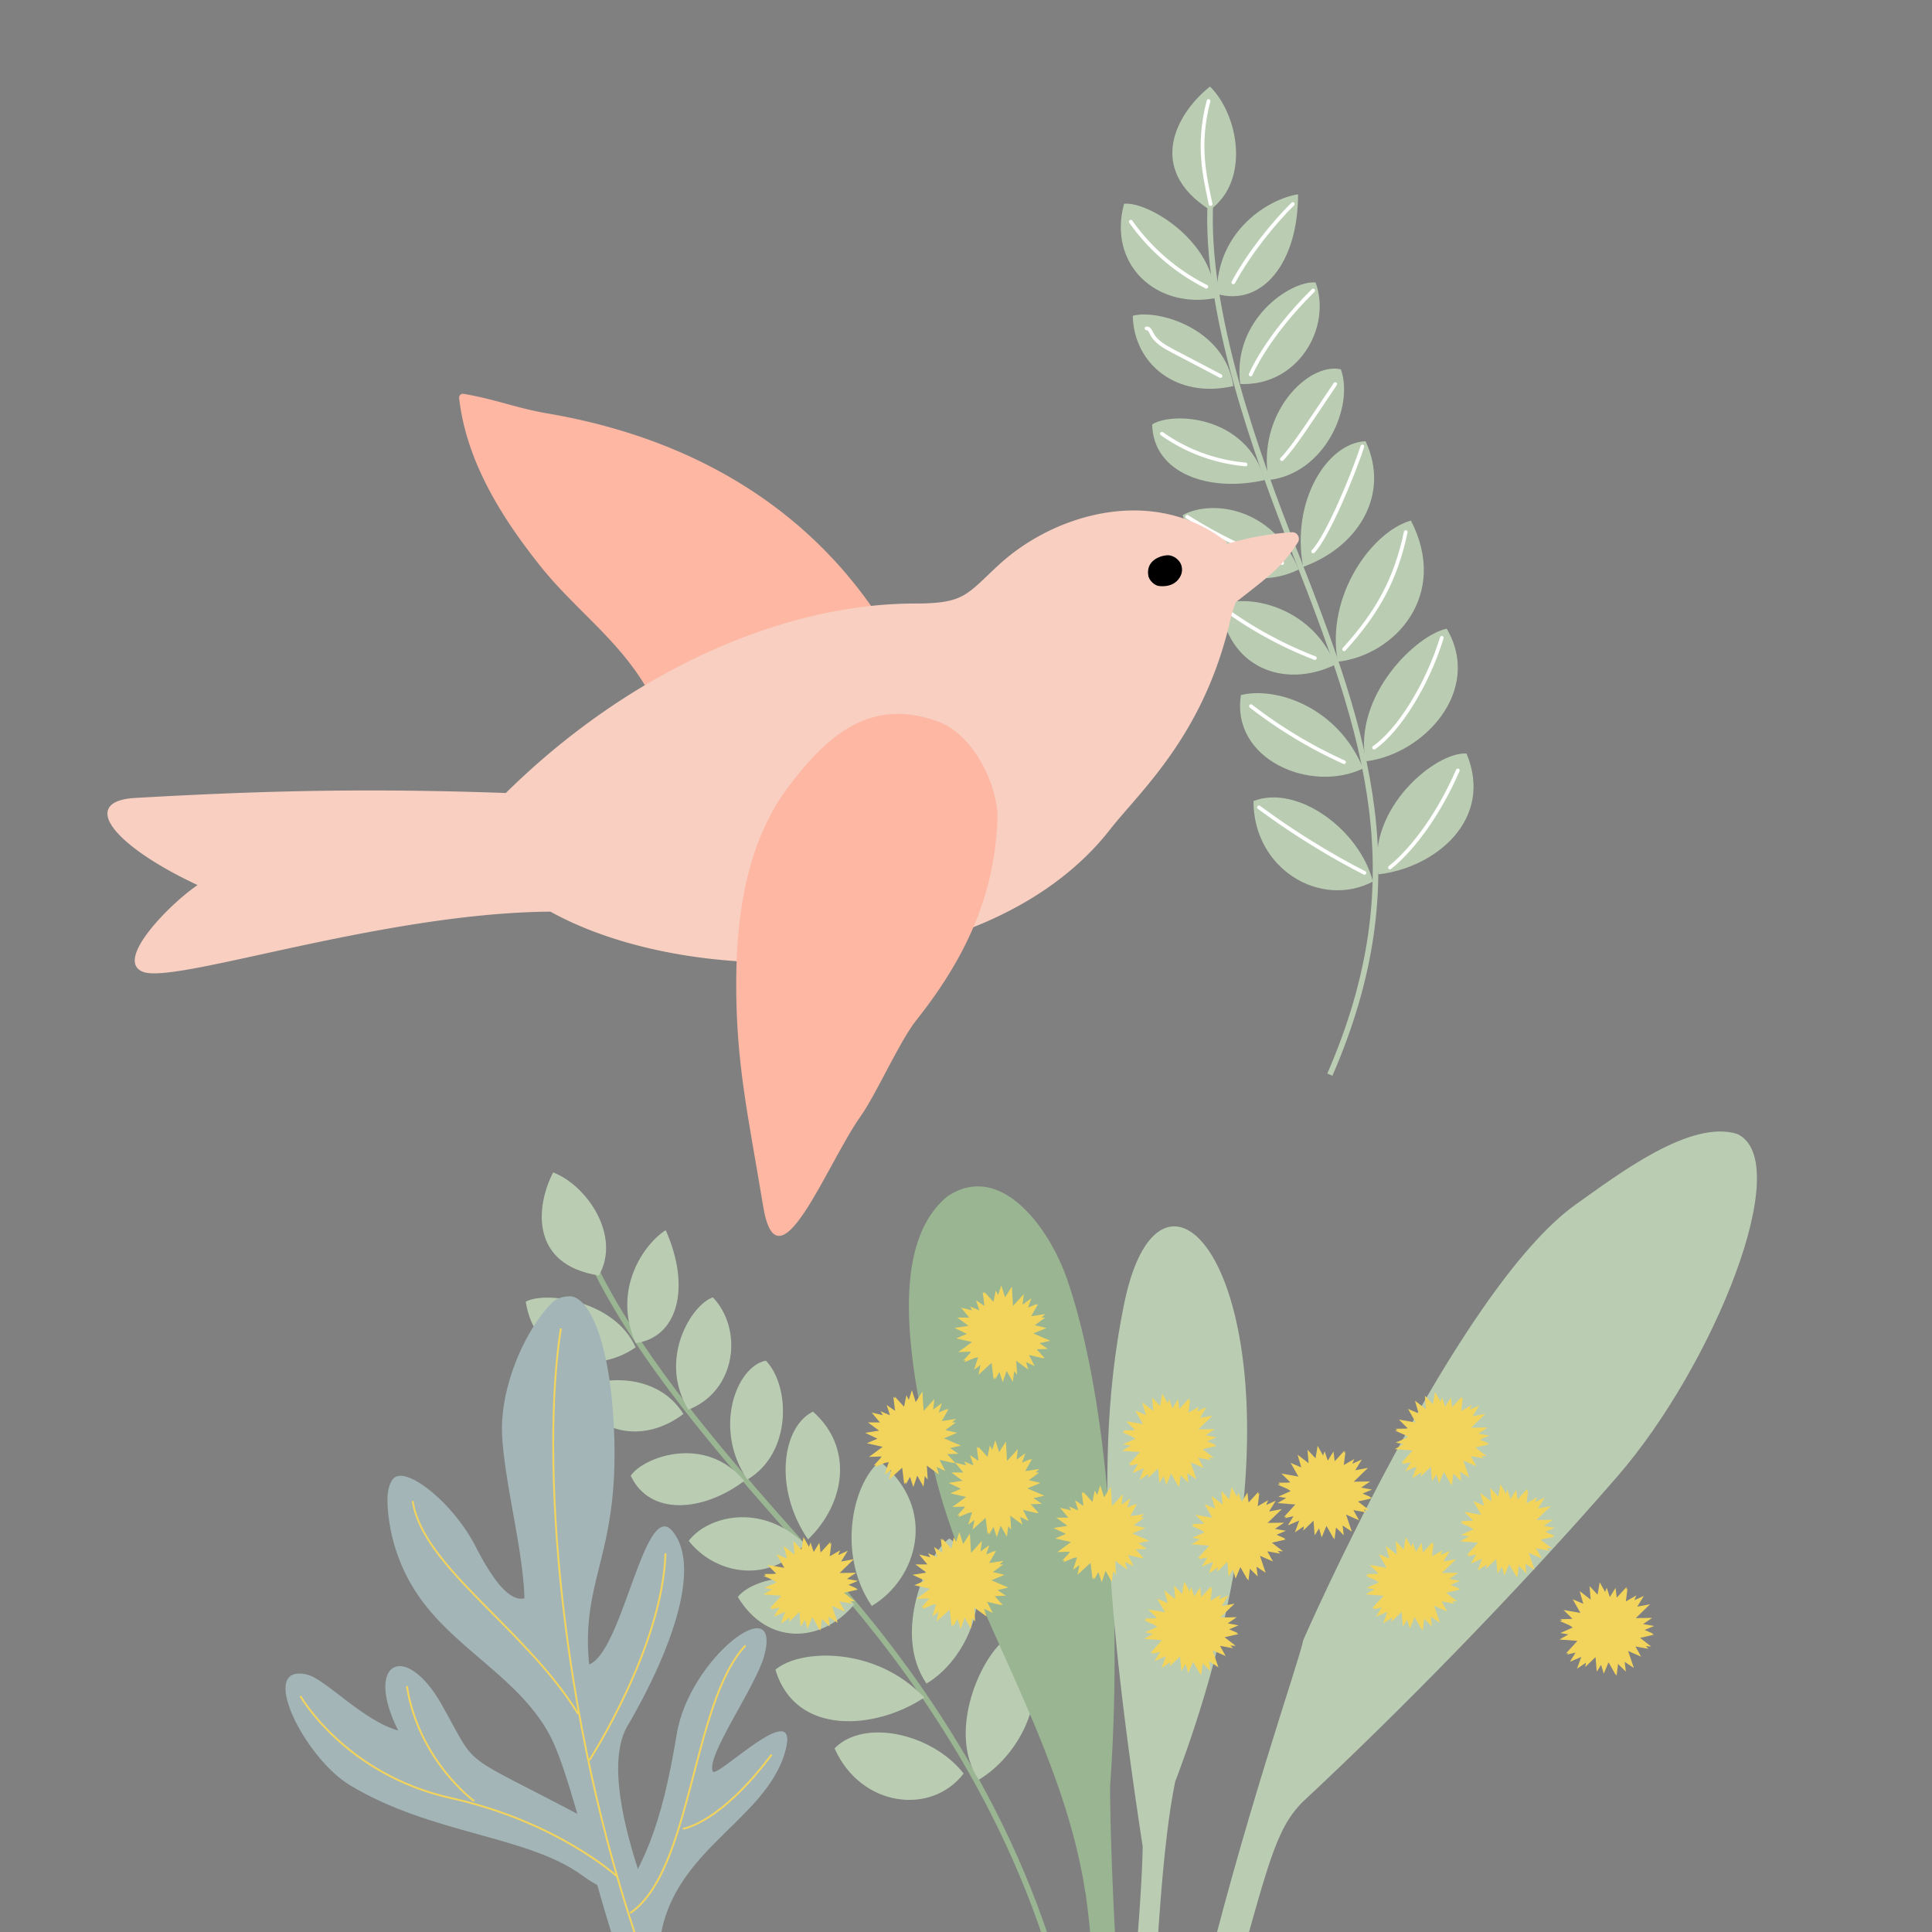 <svg xmlns="http://www.w3.org/2000/svg" viewBox="0 0 1040 1040"><rect x="0" y="0" width="1040" height="1040" fill="#808080" stroke="none"/><defs><style>.cls-1,.cls-11,.cls-5,.cls-7,.cls-8{fill:none;stroke-miterlimit:10;}.cls-1{stroke:#9ab591;}.cls-1,.cls-7{stroke-width:3px;}.cls-2{fill:#bacdb3;}.cls-3{fill:#9ab591;}.cls-4{fill:#a3b5b7;}.cls-5{stroke:#f2d45d;}.cls-6{fill:#f2d45d;}.cls-7{stroke:#bacdb3;}.cls-8{stroke:#fff;stroke-linecap:round;stroke-width:2px;}.cls-9{fill:#fdb7a3;}.cls-10{fill:#f8cfc1;}.cls-11{stroke:#f8cfc1;}</style></defs><g id="grass"><path class="cls-1" d="M310.35,659.45c23.35,63.76,84.49,130.64,136.83,189.29C493.89,901.07,549.08,980,573.3,1078.48"/><path class="cls-2" d="M297.76,631.11c-9.4,18.22-12.49,49.73,24.63,55.48C334.48,665.27,316,638.12,297.76,631.11Z"/><path class="cls-2" d="M358.35,662.2c-11.6,7.37-29,31.83-16.18,60.76C364.33,720.15,372.36,693.75,358.35,662.2Z"/><path class="cls-2" d="M383.73,698.37c-11.43,3.84-29.73,33.31-13.18,60.48C396.67,748.56,400,715.37,383.73,698.37Z"/><path class="cls-2" d="M412.28,732.44c-16.1,3.17-28.54,36.88-9.95,64C426.49,782.14,425.36,746,412.28,732.44Z"/><path class="cls-2" d="M437.6,759.87c-16.76,8.36-21.21,41.7-2.63,68.8C455.4,808.89,459.36,779,437.6,759.87Z"/><path class="cls-2" d="M283,700.71c10.52-5.9,48-.65,59.16,24.58C318.15,741.84,287.76,731.16,283,700.71Z"/><path class="cls-2" d="M309.21,749.38c9.24-7.77,43.22-12.9,58.67,11.75C345.51,778.07,319.44,771,309.21,749.38Z"/><path class="cls-2" d="M339.53,794.39c6.5-9.87,40.05-22.71,61.09,2.8C378.19,814.05,349.67,816.06,339.53,794.39Z"/><path class="cls-2" d="M370.75,829.44c9.77-13,38.62-21.15,62.35,1.6C415.08,852.55,385.54,848.23,370.75,829.44Z"/><path class="cls-2" d="M473.57,786.62c-15.09,12.61-22.87,50.74-4.29,77.85C493.44,850.18,505.53,812.51,473.57,786.62Z"/><path class="cls-2" d="M397.19,859.66c7.27-9.63,39-18.86,62.76,3.88C441.93,885.06,412.74,885.58,397.19,859.66Z"/><path class="cls-2" d="M511.05,828.16c-12.27,8.82-30.9,51-12.32,78.1C522.89,892,539.66,849,511.05,828.16Z"/><path class="cls-2" d="M417.43,898.79c13.38-11.39,54.25-12.52,80.09,15C471.54,931.13,428.12,934.85,417.43,898.79Z"/><path class="cls-2" d="M544.77,880.4c-13.92,4.93-36.48,50.51-17.9,77.62C551,943.74,570.07,904.46,544.77,880.4Z"/><path class="cls-2" d="M449.25,941.16c16-16.42,52.88-7.79,69.47,13.54C501.21,977.52,463.24,972.67,449.25,941.16Z"/><path class="cls-3" d="M602.23,1077.34c-1.19-19.46-4.6-78.58-4.67-115.81,6.2-84.56,1.24-202-23.08-272.73-9.78-28.41-36.1-63.72-64.38-44.85-31.7,25.9-21.55,89.6-6.64,150.28,17.57,71.52,68.8,144.36,80.79,224.71l.09-.21c4,29.15,4.39,48.82,4.18,58.88a6.86,6.86,0,1,0,13.71-.27Z"/><path class="cls-2" d="M605.23,701.42c-15.93,77.29-9.91,162.47,9.74,291.66l.12-.07c0,.88,0,1.76,0,2.65-.66,27.13-4.1,62.15-5.37,78.69a5.74,5.74,0,0,0,11.45.92c1.56-18.55,4-80.28,11.46-116.25C723.7,717.9,628.48,588.62,605.23,701.42Z"/><path class="cls-2" d="M935.2,610.43c-25.27-8-64.1,21.72-86.94,37.92C784,694,701.57,882.82,701.57,882.82,699.14,895.12,668.65,981,645,1080.5c-1.8,7.61,14.74,4.75,16.07,0,21.72-77.3,25.16-95.59,40.47-110.83,50.77-47.22,115.73-113.34,169.25-175.09C922.16,735.35,966.84,625.37,935.2,610.43Z"/><path class="cls-4" d="M313.29,1009.46c-29.41-21.44-81-22-124.88-48.45-24.61-14.82-50.24-66-23.08-59.58,9.84,2.35,30.12,24.92,49,30.1-18.44-36.85,3.77-48.47,23.25-14.23,20.9,36.76,7.09,24,79.62,62.49C317.17,979.79,349.1,1035.56,313.29,1009.46Z"/><path class="cls-4" d="M363,1056.69c-16.37-37.24-40.89-100.87-25.2-127.65,21.79-37.2,40.59-84.66,24.28-104.7-15-18.41-26.74,64.56-44.94,71.64-4.41-44.63,15-58,13.59-119.63-1.27-53.62-13.78-79-24.33-78.54-3.19.15-6.57.92-8.83,3.11-14.48,14-28.92,46-27.24,72.6s11.13,60.23,12,86.85c-10.42,2.57-21.5-18.64-26.77-28.71-12.22-23.36-38.46-44.18-44.42-35-2.52,3.86-2.74,9-2.48,13.87a95.49,95.49,0,0,0,17.76,50.18c20.15,28,54.37,43.71,70.12,74.49,15.09,29.49,36.08,140,48.28,134.17C352.47,1065.69,363.19,1058.12,363,1056.69Z"/><path class="cls-4" d="M422.74,942.61c8.43-30.66-36.94,15-39,11-4.08-7.8,23-45.53,27.55-62,10.19-37.07-40.26.71-47,41.91-8.36,50.74-18.06,71.35-35.26,96,1.23,5.35,25.47,33.76,25.56,24.85C355.16,997.43,411.79,982.43,422.74,942.61Z"/><path class="cls-5" d="M301.93,715.1c-10.88,68-1.59,207.71,43.5,336.43"/><path class="cls-5" d="M222.15,808c5.32,35.44,60.73,68.61,89.06,114.54"/><path class="cls-5" d="M317.31,947.44s39.31-60.56,40.92-111.28"/><path class="cls-5" d="M339.24,1029.78c33.32-22.44,33.17-113.41,62.06-144"/><path class="cls-5" d="M367.58,984.43s19.57-2.36,47.79-39.91"/><path class="cls-5" d="M161.7,913s24,42.21,81.15,54.93c57.39,12.78,89.46,42.28,89.46,42.28"/><path class="cls-5" d="M255.26,969.54S225.45,947.94,219,907.6"/></g><g id="flower"><polygon class="cls-6" points="559.54 723.06 565.39 721.73 556.23 717.81 563.3 714.87 557.03 713.38 562.65 709.25 560.62 709.25 562.73 707.34 555.07 708.51 558.79 701.98 557.71 702.44 557.97 701.98 553.43 703.92 555.16 698.84 550.41 702.35 551.12 696.63 545.29 703.03 544.67 692.57 541.05 698.33 538.98 691.9 537.3 697.11 536.04 694.64 534.77 700.82 529.81 695.37 529.94 696.41 528.99 695.37 529.94 702.98 525.39 699.89 527.19 705.4 522.14 703.25 523.36 705.38 517.35 703.95 521.77 709.25 515.31 709.25 521.35 713.68 513.79 714.84 520.45 718.01 514.72 720.46 523.24 722.4 515.88 727.83 522.68 727.59 522.15 728.43 518.5 732.42 519.83 732.12 519.09 733.29 524.39 731.08 526.52 730.6 524.35 737.33 527.81 734.79 526.74 740.02 533.76 733.64 534.88 742.58 535.55 741.4 535.7 742.58 537.99 738.55 539.77 744.04 541.86 737.91 545.23 743.85 545.94 738.17 547.5 740.03 547.05 732.52 553.61 737.33 552.26 733.14 556.98 735.38 553.9 729.4 561.61 731.16 561.39 730.92 562.43 731.16 558.03 726.33 564.05 726.12 559.54 723.06"/><polygon class="cls-6" points="612.82 830.74 618.67 829.41 609.51 825.49 616.58 822.55 610.3 821.06 615.93 816.93 613.9 816.93 616 815.02 608.35 816.19 612.06 809.66 610.98 810.12 611.25 809.66 606.71 811.6 608.44 806.52 603.69 810.03 604.4 804.32 598.57 810.71 597.95 800.25 594.33 806.01 592.26 799.58 590.58 804.79 589.32 802.32 588.05 808.5 583.08 803.05 583.21 804.09 582.26 803.05 583.21 810.66 578.67 807.57 580.47 813.08 575.42 810.93 576.63 813.06 570.62 811.63 575.05 816.93 568.59 816.93 574.63 821.36 567.07 822.52 573.73 825.69 568 828.14 576.51 830.08 569.16 835.51 575.95 835.27 575.42 836.11 571.78 840.11 573.1 839.8 572.37 840.97 577.67 838.76 579.8 838.28 577.63 845.01 581.08 842.48 580.01 847.7 587.04 841.32 588.16 850.26 588.83 849.08 588.97 850.26 591.26 846.23 593.05 851.72 595.14 845.59 598.51 851.53 599.22 845.86 600.77 847.72 600.33 840.2 606.89 845.01 605.54 840.82 610.25 843.07 607.18 837.08 614.89 838.84 614.67 838.6 615.7 838.84 611.31 834.01 617.33 833.8 612.82 830.74"/><polygon class="cls-6" points="536.96 855.92 542.82 854.58 533.66 850.67 540.72 847.72 534.45 846.23 540.08 842.11 538.04 842.11 540.15 840.2 532.49 841.37 536.21 834.84 535.13 835.3 535.39 834.84 530.86 836.77 532.58 831.7 527.83 835.2 528.55 829.49 522.71 835.89 522.09 825.42 518.47 831.18 516.4 824.76 514.73 829.96 513.46 827.5 512.19 833.67 507.23 828.22 507.36 829.26 506.41 828.22 507.36 835.83 502.82 832.75 504.61 838.26 499.56 836.11 500.78 838.24 494.77 836.81 499.2 842.11 492.73 842.11 498.77 846.54 491.22 847.7 497.87 850.87 492.14 853.32 500.66 855.26 493.31 860.68 500.1 860.44 499.57 861.28 495.92 865.28 497.25 864.98 496.51 866.15 501.81 863.94 503.94 863.45 501.77 870.18 505.23 867.65 504.16 872.88 511.19 866.5 512.3 875.43 512.97 874.25 513.12 875.43 515.41 871.41 517.2 876.89 519.28 870.77 522.65 876.7 523.36 871.03 524.92 872.89 524.47 865.37 531.03 870.18 529.69 866 534.4 868.24 531.32 862.26 539.03 864.02 538.82 863.78 539.85 864.02 535.45 859.19 541.47 858.98 536.96 855.92"/><polygon class="cls-6" points="556.33 806.46 562.19 805.12 553.03 801.21 560.1 798.26 553.82 796.77 559.45 792.65 557.41 792.65 559.52 790.74 551.87 791.91 555.58 785.38 554.5 785.84 554.76 785.38 550.23 787.32 551.96 782.24 547.21 785.74 547.92 780.03 542.09 786.43 541.46 775.96 537.85 781.72 535.78 775.3 534.1 780.5 532.83 778.04 531.57 784.21 526.6 778.76 526.73 779.8 525.78 778.76 526.73 786.37 522.19 783.29 523.98 788.8 518.94 786.64 520.15 788.78 514.14 787.35 518.57 792.65 512.11 792.65 518.15 797.08 510.59 798.24 517.25 801.4 511.51 803.86 520.03 805.8 512.68 811.22 519.47 810.98 518.94 811.82 515.3 815.82 516.62 815.52 515.89 816.69 521.18 814.48 523.31 813.99 521.15 820.73 524.6 818.19 523.53 823.42 530.56 817.04 531.67 825.98 532.34 824.79 532.49 825.98 534.78 821.95 536.57 827.43 538.65 821.31 542.03 827.24 542.74 821.57 544.29 823.43 543.84 815.91 550.41 820.73 549.06 816.54 553.77 818.78 550.7 812.8 558.4 814.56 558.19 814.32 559.22 814.56 554.82 809.73 560.84 809.52 556.33 806.46"/><polygon class="cls-6" points="691.11 828.24 691.64 828.12 687.11 826.18 692.2 824.02 686.31 822.98 691.21 819.66 682.35 819.79 690.04 812.34 683.16 813.61 686.75 807.84 681.59 810.13 682.65 807.57 677.03 810.8 677.92 803.61 677.2 804.4 677.38 803.03 672.12 808.8 671.47 803.5 668.4 808.46 666.69 803.42 665.85 805.71 662.94 800.47 661.8 807.18 657.47 802.57 658.08 809.84 652.13 805.23 654.13 812.09 648.39 809.64 652.59 817.02 643.47 815.41 648.2 820.09 647.2 820.27 641.66 820.35 642.78 821.09 641.38 821.35 646.64 823.65 648.44 824.84 641.78 827.8 646.05 828.57 641.28 831.3 650.93 832.04 644.75 838.82 646.12 838.51 645.3 839.4 649.95 838.34 646.9 843.29 653.04 840.68 650.7 847.05 655.57 843.76 655.17 846.12 660.69 840.77 661.36 848.67 663.69 844.91 665.11 849.77 667.69 843.57 671.48 850.24 671.52 849.93 672.03 850.83 672.83 844.46 677.02 848.61 676.37 843.35 681.32 846.63 678.22 837.48 685.24 840.55 682.19 835.08 689.15 836.33 687.79 834.88 690.68 835.1 684.65 830.43 692.19 828.71 691.11 828.24"/><polygon class="cls-6" points="737.46 806.06 738 805.94 733.46 804 738.55 801.84 732.66 800.79 737.56 797.48 728.7 797.61 736.39 790.16 729.51 791.43 733.1 785.65 727.95 787.94 729.01 785.39 723.38 788.62 724.27 781.43 723.55 782.22 723.73 780.85 718.47 786.62 717.82 781.32 714.75 786.28 713.04 781.24 712.21 783.53 709.29 778.29 708.15 785 703.82 780.39 704.43 787.66 698.48 783.04 700.48 789.91 694.75 787.46 698.94 794.84 689.82 793.22 694.55 797.91 693.55 798.09 688.01 798.17 689.13 798.91 687.74 799.17 692.99 801.47 694.79 802.66 688.13 805.62 692.4 806.39 687.64 809.12 697.28 809.86 691.11 816.64 692.47 816.33 691.65 817.22 696.3 816.16 693.25 821.11 699.39 818.5 697.05 824.87 701.92 821.58 701.52 823.94 707.04 818.59 707.71 826.49 710.05 822.72 711.46 827.59 714.04 821.39 717.84 828.06 717.87 827.75 718.38 828.64 719.18 822.28 723.37 826.43 722.72 821.17 727.67 824.45 724.58 815.3 731.59 818.37 728.54 812.89 735.5 814.15 734.14 812.7 737.03 812.92 731 808.25 738.54 806.52 737.46 806.06"/><polygon class="cls-6" points="800.65 777 801.18 776.88 796.65 774.94 801.74 772.77 795.85 771.73 800.75 768.42 791.89 768.54 799.58 761.09 792.7 762.37 796.29 756.59 791.13 758.88 792.2 756.33 786.57 759.56 787.46 752.37 786.74 753.16 786.91 751.79 781.66 757.55 781.01 752.25 777.94 757.22 776.23 752.18 775.39 754.47 772.48 749.23 771.34 755.93 767.01 751.32 767.62 758.6 761.67 753.98 763.67 760.85 757.93 758.4 762.13 765.77 753.01 764.16 757.74 768.84 756.73 769.03 751.2 769.11 752.32 769.85 750.92 770.11 756.18 772.41 757.98 773.6 751.32 776.56 755.59 777.33 750.83 780.06 760.47 780.8 754.29 787.58 755.66 787.27 754.84 788.16 759.49 787.1 756.44 792.04 762.58 789.43 760.24 795.81 765.11 792.52 764.71 794.87 770.23 789.52 770.89 797.42 773.23 793.66 774.65 798.52 777.23 792.32 781.02 799 781.06 798.68 781.57 799.58 782.37 793.22 786.56 797.37 785.91 792.1 790.86 795.38 787.76 786.23 794.77 789.3 791.73 783.83 798.69 785.08 797.33 783.63 800.22 783.86 794.19 779.18 801.73 777.46 800.65 777"/><polygon class="cls-6" points="665.65 879.14 666.19 879.02 661.65 877.08 666.74 874.92 660.85 873.87 665.75 870.56 656.89 870.68 664.58 863.24 657.7 864.51 661.29 858.73 656.14 861.02 657.2 858.47 651.57 861.7 652.47 854.51 651.75 855.3 651.92 853.93 646.66 859.7 646.01 854.39 642.94 859.36 641.24 854.32 640.39 856.61 637.48 851.37 636.34 858.08 632.01 853.47 632.63 860.74 626.67 856.12 628.67 862.99 622.94 860.54 627.13 867.91 618.01 866.3 622.74 870.99 621.74 871.17 616.2 871.25 617.32 871.99 615.93 872.25 621.18 874.55 622.98 875.74 616.32 878.7 620.59 879.47 615.83 882.2 625.47 882.94 619.3 889.72 620.66 889.41 619.84 890.3 624.5 889.24 621.44 894.19 627.58 891.58 625.24 897.95 630.11 894.66 629.71 897.01 635.23 891.66 635.9 899.56 638.24 895.8 639.65 900.66 642.23 894.47 646.03 901.14 646.07 900.83 646.57 901.72 647.37 895.36 651.56 899.51 650.91 894.25 655.87 897.53 652.77 888.38 659.78 891.45 656.73 885.97 663.69 887.23 662.33 885.77 665.22 886 659.19 881.32 666.74 879.6 665.65 879.14"/><polygon class="cls-6" points="653.82 777.89 654.36 777.77 649.82 775.83 654.91 773.67 649.02 772.62 653.92 769.31 645.06 769.43 652.75 761.99 645.87 763.26 649.46 757.48 644.3 759.77 645.37 757.22 639.74 760.45 640.63 753.26 639.91 754.05 640.09 752.68 634.83 758.45 634.17 753.14 631.11 758.11 629.4 753.07 628.56 755.36 625.65 750.12 624.51 756.83 620.18 752.22 620.79 759.49 614.84 754.87 616.84 761.74 611.11 759.29 615.3 766.66 606.18 765.05 610.91 769.74 609.9 769.92 604.37 770 605.49 770.74 604.1 771 609.35 773.3 611.15 774.49 604.49 777.45 608.76 778.22 604 780.95 613.64 781.69 607.46 788.47 608.83 788.16 608.01 789.05 612.66 787.99 609.61 792.94 615.75 790.33 613.41 796.7 618.28 793.41 617.88 795.76 623.4 790.41 624.07 798.32 626.4 794.55 627.82 799.41 630.4 793.22 634.19 799.89 634.23 799.58 634.74 800.47 635.54 794.11 639.73 798.26 639.08 793 644.03 796.28 640.93 787.13 647.95 790.2 644.9 784.72 651.86 785.98 650.5 784.52 653.39 784.75 647.36 780.07 654.9 778.35 653.82 777.89"/><polygon class="cls-6" points="889.3 879.49 889.83 879.37 885.3 877.43 890.39 875.26 884.49 874.22 889.39 870.91 880.54 871.03 888.23 863.58 881.34 864.86 884.93 859.08 879.78 861.37 880.84 858.82 875.21 862.05 876.11 854.86 875.39 855.65 875.56 854.27 870.3 860.04 869.65 854.74 866.59 859.71 864.88 854.67 864.04 856.96 861.12 851.72 859.98 858.42 855.66 853.81 856.27 861.09 850.32 856.47 852.32 863.34 846.58 860.89 850.77 868.26 841.65 866.65 846.39 871.33 845.38 871.52 839.85 871.6 840.97 872.34 839.57 872.59 844.83 874.89 846.63 876.09 839.96 879.05 844.24 879.82 839.47 882.55 849.12 883.29 842.94 890.07 844.3 889.75 843.49 890.65 848.14 889.59 845.09 894.53 851.22 891.92 848.89 898.3 853.75 895.01 853.35 897.36 858.88 892.01 859.54 899.91 861.88 896.15 863.3 901.01 865.88 894.81 869.67 901.49 869.71 901.17 870.22 902.07 871.01 895.71 875.21 899.86 874.56 894.59 879.51 897.87 876.41 888.72 883.42 891.79 880.38 886.32 887.34 887.57 885.98 886.12 888.87 886.34 882.84 881.67 890.38 879.95 889.3 879.49"/><polygon class="cls-6" points="511.42 779.5 517.28 778.16 508.12 774.25 515.19 771.3 508.91 769.81 514.54 765.69 512.5 765.69 514.61 763.78 506.95 764.95 510.67 758.42 509.59 758.88 509.85 758.42 505.32 760.35 507.05 755.27 502.29 758.78 503.01 753.07 497.18 759.47 496.55 749 492.94 754.76 490.87 748.34 489.19 753.54 487.92 751.08 486.66 757.25 481.69 751.8 481.82 752.85 480.87 751.8 481.82 759.41 477.28 756.33 479.07 761.84 474.03 759.68 475.24 761.82 469.23 760.39 473.66 765.69 467.19 765.69 473.24 770.12 465.68 771.28 472.34 774.45 466.6 776.89 475.12 778.84 467.77 784.26 474.56 784.02 474.03 784.86 470.39 788.86 471.71 788.56 470.98 789.73 476.27 787.52 478.4 787.03 476.24 793.76 479.69 791.23 478.62 796.46 485.65 790.08 486.76 799.01 487.43 797.83 487.58 799.01 489.87 794.99 491.66 800.47 493.74 794.35 497.12 800.28 497.82 794.61 499.38 796.47 498.93 788.95 505.5 793.76 504.15 789.58 508.86 791.82 505.78 785.84 513.49 787.6 513.28 787.36 514.31 787.6 509.91 782.77 515.93 782.56 511.42 779.5"/><polygon class="cls-6" points="784.93 855.2 785.46 855.08 780.93 853.14 786.02 850.98 780.12 849.94 785.02 846.62 776.16 846.75 783.86 839.3 776.97 840.57 780.56 834.8 775.41 837.09 776.47 834.53 770.84 837.76 771.74 830.57 771.02 831.36 771.19 829.99 765.93 835.76 765.28 830.46 762.22 835.42 760.51 830.38 759.67 832.67 756.75 827.43 755.61 834.14 751.29 829.53 751.9 836.8 745.94 832.19 747.95 839.05 742.21 836.6 746.4 843.98 737.28 842.37 742.01 847.05 741.01 847.23 735.48 847.31 736.59 848.05 735.2 848.31 740.46 850.61 742.26 851.8 735.59 854.76 739.87 855.53 735.1 858.26 744.75 859.01 738.57 865.78 739.93 865.47 739.12 866.37 743.77 865.3 740.72 870.25 746.85 867.64 744.52 874.01 749.38 870.72 748.98 873.08 754.5 867.73 755.17 875.63 757.51 871.87 758.93 876.73 761.5 870.53 765.3 877.2 765.34 876.89 765.85 877.78 766.64 871.42 770.84 875.57 770.19 870.31 775.14 873.59 772.04 864.44 779.05 867.51 776.01 862.04 782.97 863.29 781.6 861.84 784.5 862.06 778.46 857.39 786.01 855.66 784.93 855.2"/><polygon class="cls-6" points="460.73 855.2 461.26 855.08 456.73 853.14 461.82 850.98 455.92 849.94 460.82 846.62 451.96 846.75 459.65 839.3 452.77 840.57 456.36 834.8 451.21 837.09 452.27 834.53 446.64 837.76 447.54 830.57 446.82 831.36 446.99 829.99 441.73 835.76 441.08 830.46 438.01 835.42 436.31 830.38 435.47 832.67 432.55 827.43 431.41 834.14 427.09 829.53 427.7 836.8 421.74 832.19 423.75 839.05 418.01 836.6 422.2 843.98 413.08 842.37 417.81 847.05 416.81 847.23 411.27 847.31 412.39 848.05 411 848.31 416.26 850.61 418.06 851.8 411.39 854.76 415.67 855.53 410.9 858.26 420.55 859.01 414.37 865.78 415.73 865.47 414.92 866.37 419.57 865.3 416.52 870.25 422.65 867.64 420.32 874.01 425.18 870.72 424.78 873.08 430.31 867.73 430.97 875.63 433.31 871.87 434.73 876.73 437.31 870.53 441.1 877.2 441.14 876.89 441.65 877.78 442.44 871.42 446.63 875.57 445.99 870.31 450.94 873.59 447.84 864.44 454.85 867.51 451.81 862.04 458.76 863.29 457.4 861.84 460.3 862.06 454.26 857.39 461.81 855.66 460.73 855.2"/><polygon class="cls-6" points="835.84 826.66 836.38 826.53 831.84 824.6 836.93 822.43 831.04 821.39 835.94 818.08 827.08 818.2 834.77 810.75 827.89 812.03 831.48 806.25 826.33 808.54 827.39 805.99 821.76 809.22 822.65 802.03 821.93 802.82 822.11 801.44 816.85 807.21 816.2 801.91 813.13 806.88 811.42 801.84 810.59 804.13 807.67 798.89 806.53 805.59 802.2 800.98 802.82 808.26 796.86 803.64 798.86 810.51 793.13 808.06 797.32 815.43 788.2 813.82 792.93 818.5 791.93 818.69 786.39 818.76 787.51 819.51 786.12 819.76 791.37 822.07 793.17 823.26 786.51 826.22 790.78 826.99 786.02 829.72 795.66 830.46 789.49 837.24 790.85 836.92 790.03 837.82 794.68 836.76 791.63 841.7 797.77 839.09 795.43 845.47 800.3 842.18 799.9 844.53 805.42 839.18 806.09 847.08 808.43 843.32 809.84 848.18 812.42 841.98 816.22 848.65 816.25 848.34 816.76 849.24 817.56 842.88 821.75 847.02 821.1 841.76 826.05 845.04 822.96 835.89 829.97 838.96 826.92 833.49 833.88 834.74 832.52 833.29 835.41 833.51 829.38 828.84 836.92 827.12 835.84 826.66"/></g><g id="epi"><path class="cls-2" d="M651.35,46.6c-17.71,14-35,44.2,0,66.43C673.18,97.07,666.64,61.7,651.35,46.6Z"/><path class="cls-2" d="M698.75,104.61C683.67,106.83,655,123.55,655,158.19,678.74,165.23,698.75,142.38,698.75,104.61Z"/><path class="cls-2" d="M708.19,152.06c-13.32-1.24-45.11,20.11-40.55,54.64C698.71,208,717,176.3,708.19,152.06Z"/><path class="cls-2" d="M721.77,198.81c-17.73-4-45.48,24.22-38.85,59.59C713.81,254.84,728.93,218.19,721.77,198.81Z"/><path class="cls-2" d="M735.09,237.5c-20.73.91-40.24,32.28-33.6,67.65C731.08,294.43,748.52,266.31,735.09,237.5Z"/><path class="cls-2" d="M605.09,109.66C618.4,108.43,654,130.31,654,160.51,622.21,166.41,596.23,142.24,605.09,109.66Z"/><path class="cls-2" d="M609.77,170c12.84-3.66,49.56,6.3,54.14,37.81C633.63,214.81,610.39,196.16,609.77,170Z"/><path class="cls-2" d="M620.22,228.47c11-7,50.79-4.93,60.63,29.93C650.54,265.31,620.76,254.65,620.22,228.47Z"/><path class="cls-2" d="M636.66,277.28c15.74-8.64,48.63-4,62.44,29.29C671.17,320.09,643.2,302.66,636.66,277.28Z"/><path class="cls-2" d="M759.49,280.22c-21,5.92-46,40.6-39.35,76C751,352.63,780.21,320.32,759.49,280.22Z"/><path class="cls-2" d="M657,326c11.7-6.4,48-1.53,61.82,31.76C690.84,371.28,661,358.84,657,326Z"/><path class="cls-2" d="M778.78,338.42c-16.4,3.38-50.32,36-43.69,71.4C766,406.26,798.37,372,778.78,338.42Z"/><path class="cls-2" d="M668,374.15c18.69-4.65,52,6.21,65.77,39.5C705.79,427.16,662.56,409,668,374.15Z"/><path class="cls-2" d="M789.43,405.65c-16.31-1.25-54,29.64-47.4,65C772.93,467.1,804.24,441,789.43,405.65Z"/><path class="cls-2" d="M674.75,431.19c23.59-9.1,57.06,15.33,64.28,43.36C711,489.24,674.75,468,674.75,431.19Z"/><path class="cls-7" d="M651.62,108c-3.35,59.28,24.82,137,45.25,188.85,39.58,100.5,64.9,175.91,19,281.63"/><path class="cls-8" d="M748.22,467c13.51-10.9,27.08-30.54,36.52-52.26"/><path class="cls-8" d="M739.68,402.45c13.24-9.17,28.68-33.8,36.44-59.09"/><path class="cls-8" d="M723.53,349.49c17.74-19.5,27.79-37.38,33.18-63.06"/><path class="cls-8" d="M706.89,296.83c7.58-7.8,21.53-41.12,26.47-56.52"/><path class="cls-8" d="M690.06,247.14c6.1-6,17.66-24.08,28.71-40.4"/><path class="cls-8" d="M673.23,201.62s8.25-20.14,33.66-45.24"/><path class="cls-8" d="M663.91,152c8.77-16.2,22.06-32.34,32-42.16"/><path class="cls-8" d="M651.66,109.85c-3.23-15.43-7.3-31.64-1.12-55.48"/><path class="cls-8" d="M649.38,154.33a110.69,110.69,0,0,1-40.67-35"/><path class="cls-8" d="M657,202.42,631.41,189c-4.55-2.39-9.4-5.08-11.59-9.69-.55-1.18-1.32-2.7-2.62-2.53"/><path class="cls-8" d="M670.47,250a91.74,91.74,0,0,1-45-16.52"/><path class="cls-8" d="M639.08,278.2a258.3,258.3,0,0,0,51.1,24.88"/><path class="cls-8" d="M660.64,328.84a213.75,213.75,0,0,0,47.14,25.4"/><path class="cls-8" d="M673.39,380.11a250.39,250.39,0,0,0,50.08,30.16"/><path class="cls-8" d="M677.7,434.58a413.71,413.71,0,0,0,56.77,35.29"/></g><g id="bird"><path class="cls-9" d="M356.15,387.24c-14.16-37.05-43.18-54.88-65-82.18-21.36-26.68-40.24-57.1-44-90.83a2,2,0,0,1,2.15-2.23h0l.26,0c17.83,3.07,28.09,7.63,45.32,10.58,85.53,14.65,148.49,57.5,185.93,122.21Z"/><path class="cls-10" d="M664.68,324c18.33-14.42,24.75-18.76,33.5-32.22a3.08,3.08,0,0,0-2.76-4.78,159.84,159.84,0,0,0-35.17,6.37l-.5-1.39C621.18,261.76,568.2,276.62,538,304.43c-17.46,16.07-18.51,20.95-45.44,20.95-71.42,0-153.88,36.62-220.07,102-72.11-2.54-127.68-1.49-199.71,2.66-30.61,1.77-9.51,25.93,34.62,46.32-14.16,9.09-45.91,40.88-30,46.4,18.25,6.32,130.39-32.53,221.21-32.53l-3.05-.47C375,534.46,532.28,529.17,597,446.4c16.61-21.24,51.53-51.57,65.41-115.47Z"/><path class="cls-11" d="M664.68,324c18.33-14.42,24.75-18.76,33.5-32.22a3.08,3.08,0,0,0-2.76-4.78,159.84,159.84,0,0,0-35.17,6.37l-.5-1.39C621.18,261.76,568.2,276.62,538,304.43c-17.46,16.07-18.51,20.95-45.44,20.95-71.42,0-153.88,36.62-220.07,102-72.11-2.54-127.68-1.49-199.71,2.66-30.61,1.77-9.51,25.93,34.62,46.32-14.16,9.09-45.91,40.88-30,46.4,18.25,6.32,130.39-32.53,221.21-32.53l-3.05-.47C375,534.46,532.28,529.17,597,446.4c16.61-21.24,51.53-51.57,65.41-115.47Z"/><path d="M629.81,299a8.55,8.55,0,0,1,5.69,4.28,7.65,7.65,0,0,1-.13,7c-3.18,6-9.89,5.3-11.28,5.2-2.47-.16-5.5-3.06-5.92-5.47C616.5,300.36,627.32,298.41,629.81,299Z"/><path class="cls-9" d="M504.53,388.24c-34.93-12.39-57.92,5.8-80.07,35.2s-27.95,67.78-28.15,104.43c-.24,44.29,6.48,72.92,14.35,120.58,7.64,48.92,34.28-21.77,52.64-47.61,8.45-11.89,20.84-40.19,29.92-51.62,29.12-36.63,42.15-70.15,43.7-108C537.62,424.34,524.89,395.46,504.53,388.24Z"/></g></svg>